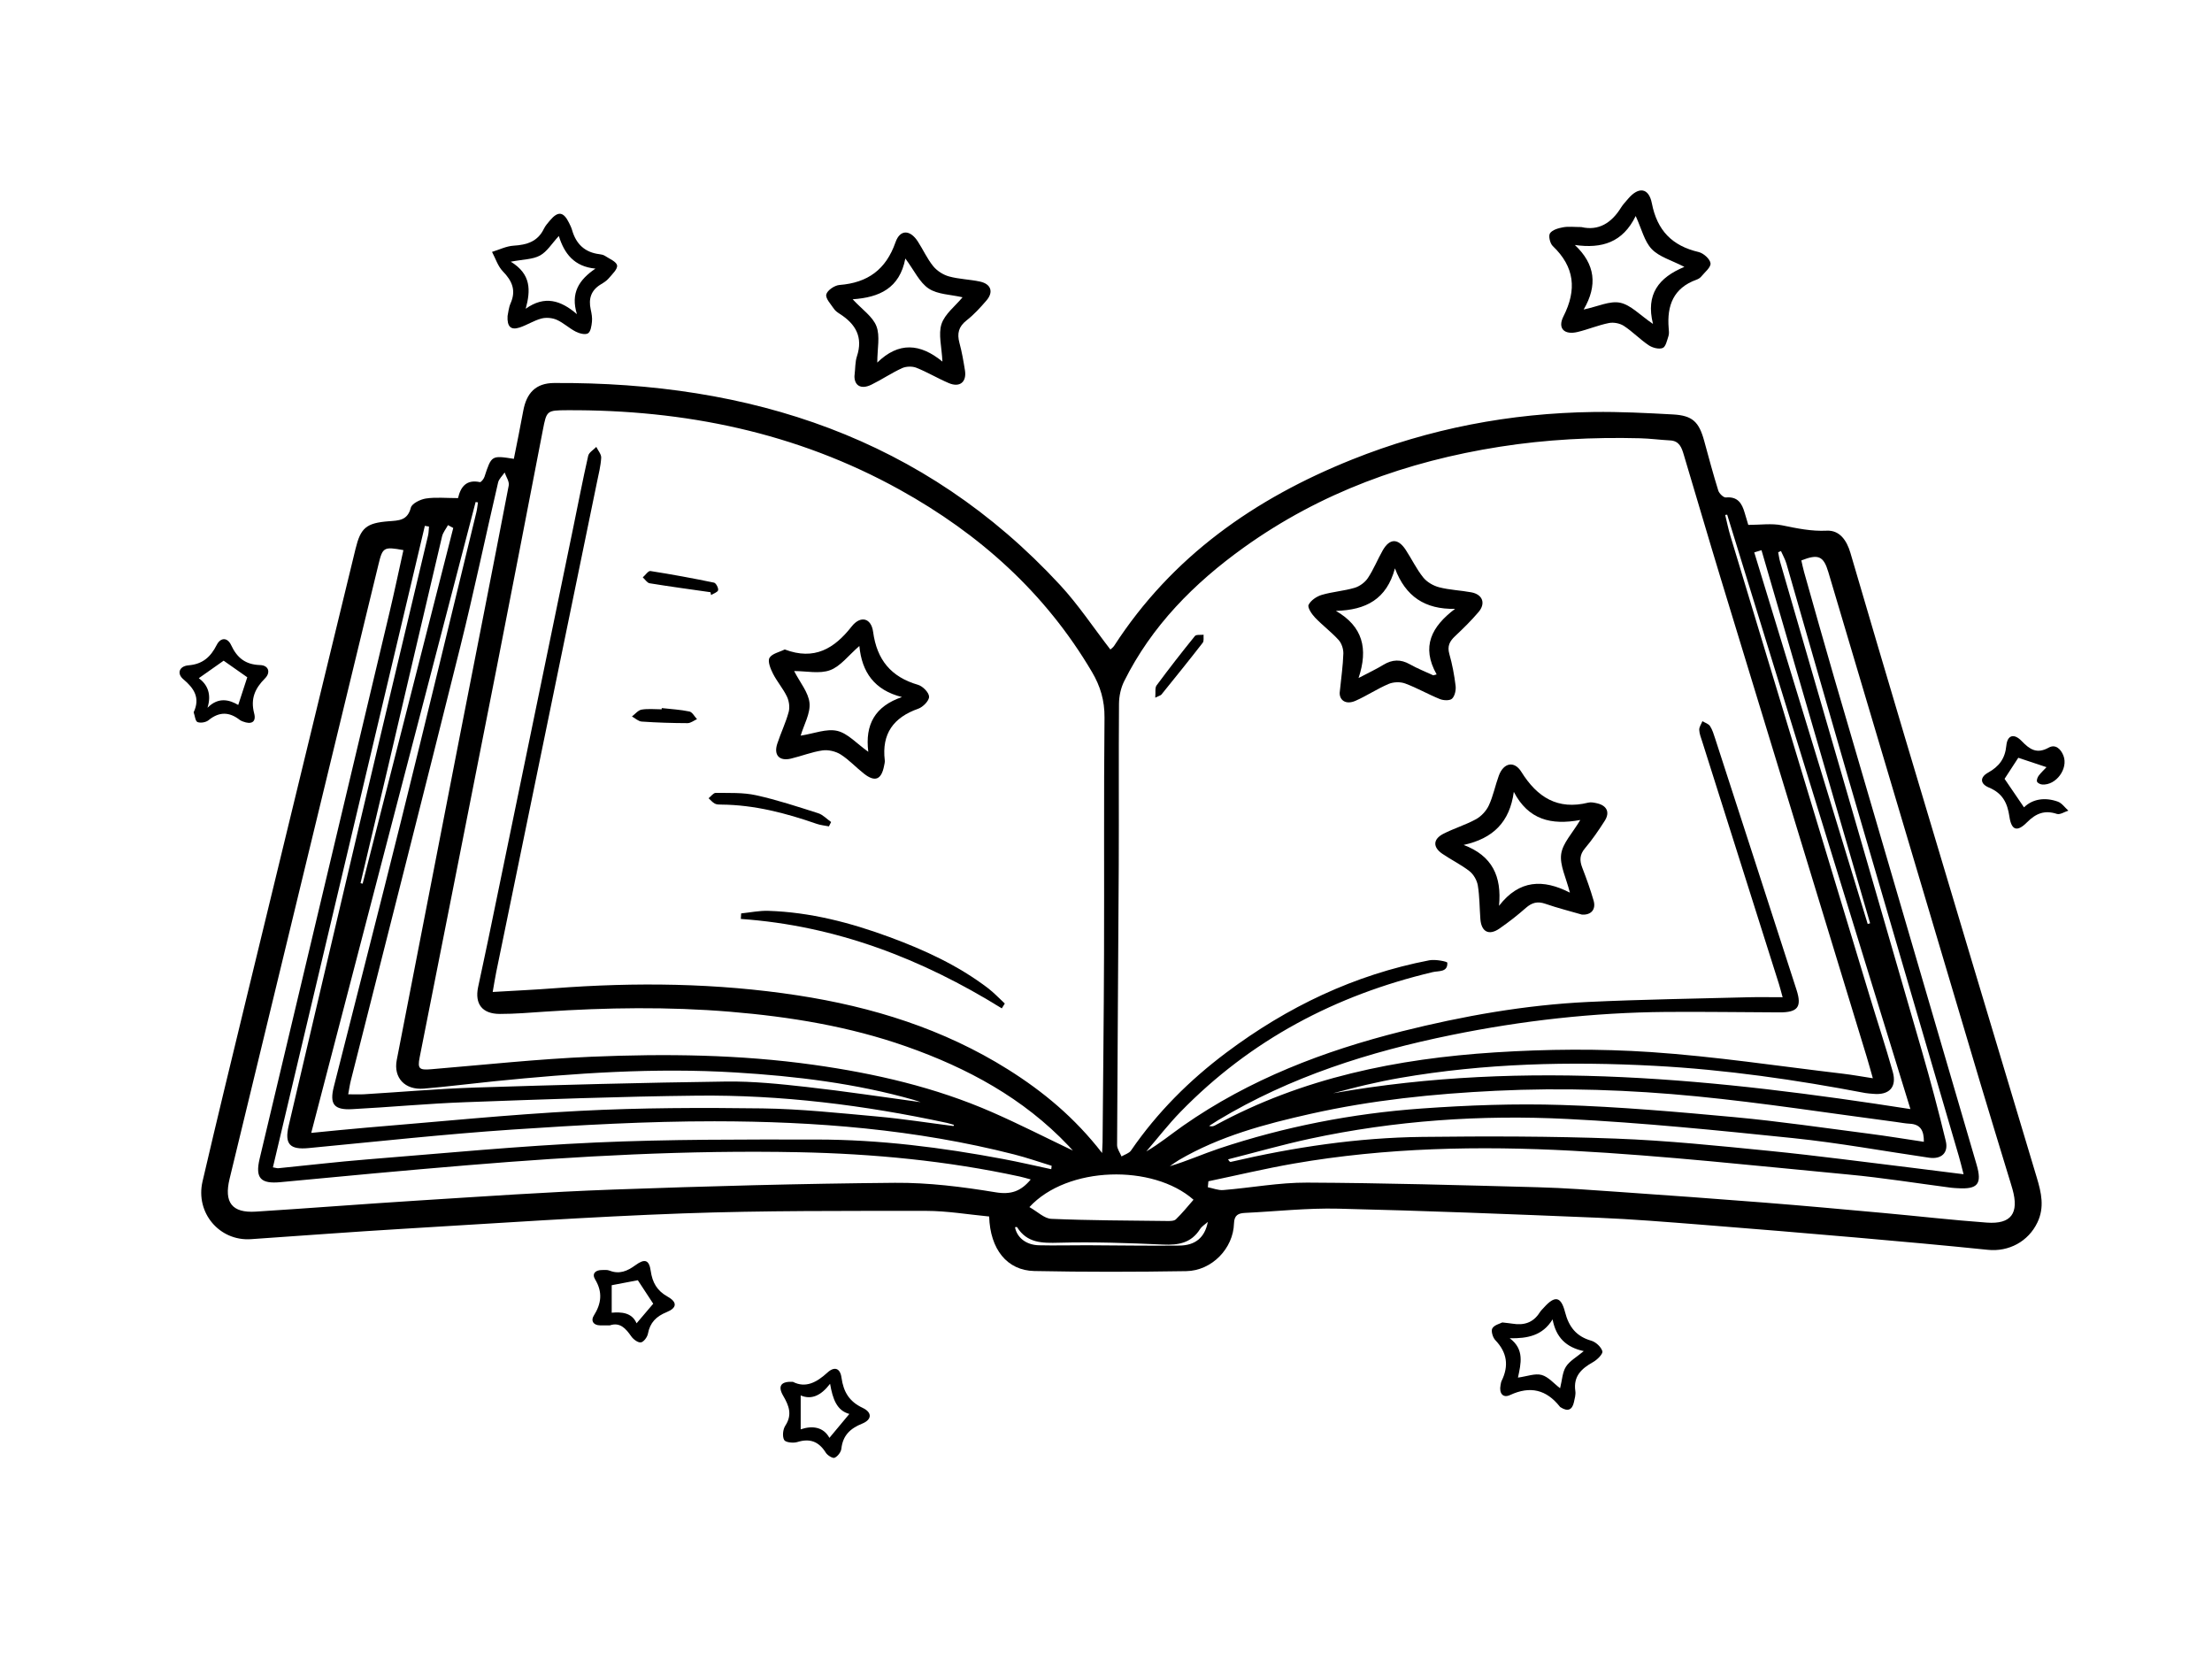 <?xml version="1.0" encoding="UTF-8"?><svg id="a" xmlns="http://www.w3.org/2000/svg" viewBox="0 0 800 600.7"><path d="M165.65,180.14c.92-4.04,2.97-6.86,7.91-5.8,.41,.09,1.4-1.14,1.65-1.91,2.55-7.77,2.52-7.78,10.63-6.51,1.13-5.74,2.34-11.5,3.39-17.3,1.18-6.52,4.53-10.08,11.15-10.12,70.89-.41,133.69,19.7,183.05,73.09,6.59,7.13,12.01,15.34,18.15,23.28,.3-.29,.97-.72,1.36-1.32,20.93-32.36,50.86-53.28,86.04-67.37,27.98-11.21,57.16-16.79,87.27-17.2,9.6-.13,19.23,.36,28.82,.89,7.05,.39,9.39,2.67,11.27,9.55,1.64,6.01,3.25,12.04,5.1,17.98,.33,1.06,1.89,2.57,2.75,2.49,4.28-.4,5.81,2.12,6.79,5.53,.44,1.54,.91,3.08,1.31,4.39,4.32,0,8.41-.62,12.21,.15,5.38,1.1,10.57,2.21,16.2,1.94,4.67-.22,7.22,3.58,8.52,8,6.53,22.23,13.07,44.47,19.7,66.67,15.86,53.11,31.76,106.21,47.72,159.29,1.64,5.45,2.84,10.7,.22,16.19-3.3,6.91-10.36,10.68-17.93,9.9-15.77-1.62-31.56-3.04-47.35-4.42-18.76-1.63-37.54-3.2-56.31-4.67-12.43-.97-24.87-2-37.33-2.51-31.3-1.29-62.61-2.54-93.93-3.28-11.22-.27-22.47,.99-33.7,1.53-2.45,.12-3.93,.78-4.02,3.8-.25,9.06-8.01,17.11-17.26,17.26-18.31,.3-36.64,.33-54.96-.04-9.84-.2-15.97-7.86-16.33-19.72-7.54-.71-15.17-2.03-22.81-2.03-29.29,.02-58.6-.14-87.86,.91-33.87,1.22-67.7,3.58-101.54,5.59-18.27,1.09-36.52,2.48-54.78,3.73-11.33,.77-20.15-9.5-17.5-20.88,5.18-22.3,10.61-44.55,16-66.8,13.09-53.98,26.21-107.96,39.33-161.93,1.84-7.57,3.84-9.38,12.05-10,3.66-.28,6.75-.25,7.95-4.9,.39-1.52,3.43-3.01,5.44-3.32,3.57-.54,7.27-.15,11.61-.15Zm479.07,180.5c-.58-2.07-.92-3.46-1.35-4.83-9.24-29.2-18.49-58.39-27.72-87.59-.45-1.42-1.05-2.86-1.1-4.31-.03-1.03,.74-2.08,1.15-3.12,.94,.58,2.21,.94,2.75,1.77,.87,1.33,1.35,2.95,1.85,4.49,9.83,30.29,19.66,60.59,29.44,90.9,2,6.2,.44,8.17-6.21,8.14-13.7-.05-27.39-.27-41.09-.16-26.1,.22-51.93,3.13-77.49,8.34-29.66,6.04-58.24,15.07-84.38,30.79-1.11,.67-2.19,1.39-3.29,2.09,1.02,.3,1.66,.09,2.25-.24,31.52-17.17,65.82-24.09,101.11-26.35,18.77-1.2,37.74-1.37,56.49-.11,23.2,1.57,46.28,5.1,69.4,7.82,3.4,.4,6.77,1.02,10.81,1.64-.88-3.08-1.51-5.41-2.21-7.71-17.64-57.8-35.3-115.59-52.92-173.4-4.5-14.78-8.82-29.61-13.26-44.4-.75-2.5-1.57-4.97-4.91-5.14-3.65-.19-7.3-.69-10.95-.78-16.98-.43-33.88,.43-50.68,3.07-33.59,5.27-64.82,16.54-92.6,36.46-17.96,12.88-33.27,28.3-43.25,48.35-1.21,2.43-1.84,5.41-1.86,8.14-.15,19.54,0,39.08-.09,58.63-.17,33.65-.46,67.3-.6,100.95,0,1.36,1.04,2.73,1.6,4.1,1.17-.7,2.74-1.12,3.44-2.14,9.47-13.8,21.15-25.43,34.49-35.43,22.02-16.5,46.28-28.14,73.42-33.36,2.13-.41,6.45,.43,6.48,.88,.2,3.51-3.12,2.89-5.24,3.39-35.15,8.33-65.93,24.54-91.25,50.54-4.39,4.51-8.27,9.53-12.38,14.31,4.8-2.79,8.94-6.22,13.32-9.29,24.02-16.79,50.91-27.07,79.11-34.14,22.12-5.54,44.54-9.53,67.35-10.62,19.21-.91,38.45-1.18,57.68-1.69,4.01-.11,8.02-.02,12.64-.02Zm-246.13,56.29c.09-2.11,.16-3.05,.17-3.98,.19-22.66,.45-45.32,.53-67.98,.1-28.5-.11-57,.17-85.49,.06-6.14-1.5-11.35-4.54-16.5-16.86-28.6-40.66-49.89-69.44-65.85-37.44-20.77-77.95-29.01-120.44-28.79-7.27,.04-7.35,.11-8.71,7.16-5.52,28.45-10.99,56.92-16.58,85.36-9.28,47.18-18.65,94.35-27.98,141.52-.81,4.11-.13,4.63,4.17,4.27,19.31-1.61,38.61-3.7,57.95-4.52,26.83-1.14,53.66-.83,80.37,2.92,22.25,3.13,43.96,8.12,64.59,17.15,9.86,4.32,19.46,9.23,29.17,13.86-.48-.52-1.01-1.11-1.55-1.69-16.35-17.27-36.65-28.2-58.77-35.98-20.57-7.23-41.91-10.72-63.61-12.53-22.38-1.86-44.71-1.53-67.07-.03-5.41,.36-10.83,.83-16.25,.82-6.37-.01-9.12-3.6-7.86-9.68,1.22-5.83,2.52-11.65,3.72-17.48,10.22-49.47,20.42-98.94,30.63-148.42,1.81-8.75,3.49-17.54,5.47-26.25,.28-1.23,1.92-2.15,2.93-3.21,.63,1.31,1.84,2.66,1.77,3.93-.17,2.95-.92,5.87-1.52,8.79-12.14,59.05-24.29,118.09-36.43,177.13-.47,2.29-.82,4.62-1.29,7.25,7.93-.47,15.08-.79,22.23-1.34,29.43-2.24,58.79-1.92,88.02,2.56,27.06,4.15,52.8,12.15,76.16,26.82,12.69,7.97,24.11,17.44,33.97,30.17Zm38.45,10.2l-.21,2.19c1.86,.37,3.76,1.17,5.58,1.02,10.11-.82,20.21-2.74,30.31-2.69,27.8,.12,55.59,.93,83.38,1.67,9.89,.26,19.76,1.02,29.63,1.71,17.44,1.21,34.88,2.46,52.3,3.84,14.32,1.13,28.62,2.44,42.92,3.74,12.55,1.14,25.07,2.59,37.63,3.5,8.82,.64,11.7-3.41,9.26-12.09-.44-1.57-.94-3.12-1.41-4.67-3.42-11.28-6.9-22.55-10.27-33.84-18.32-61.56-36.61-123.12-54.93-184.68-1.72-5.78-3.63-6.59-9.75-4.17,.32,1.37,.59,2.8,.99,4.2,3.62,12.77,7.19,25.56,10.91,38.31,17.13,58.65,34.32,117.28,51.47,175.93,2.06,7.05,.45,9.02-6.82,8.57-.81-.05-1.63-.08-2.43-.18-12.35-1.61-24.67-3.6-37.06-4.76-33.31-3.14-66.61-6.81-100.01-8.61-33.59-1.81-67.27-1.14-100.58,4.64-10.36,1.8-20.61,4.25-30.9,6.4ZM145.89,198.93c-7.04-1.3-7.51-1.01-8.96,4.97-1.37,5.66-2.76,11.32-4.13,16.98-16.59,68.47-33.17,136.94-49.77,205.41-2.06,8.5,.84,12.39,9.47,11.85,19.48-1.23,38.94-2.77,58.42-3.99,23.54-1.47,47.08-3.13,70.64-3.98,34.02-1.23,68.06-2.16,102.1-2.45,12.13-.1,24.37,1.44,36.36,3.42,5.66,.94,9.2-.36,12.76-4.63-1.42-.38-2.66-.78-3.93-1.05-26.32-5.71-53.02-8.25-79.88-8.8-40.04-.81-79.99,1.39-119.88,4.7-22.55,1.87-45.08,3.96-67.61,6.12-7.18,.69-9.26-1.4-7.58-8.47,15.67-65.87,31.35-131.74,46.99-197.62,1.77-7.46,3.34-14.96,5.01-22.46Zm187,199.59c-.8-.26-1.55-.54-2.32-.76-21.09-5.99-42.68-8.61-64.52-9.94-29.22-1.79-58.27,.25-87.3,3.18-8.49,.86-16.96,1.94-25.46,2.66-6.86,.58-11.04-3.93-9.8-10.34,7.51-38.69,15.03-77.38,22.59-116.06,5.97-30.57,12.04-61.12,17.91-91.71,.27-1.42-.95-3.12-1.48-4.69-.81,1.21-2.07,2.31-2.37,3.63-4.61,19.78-8.76,39.68-13.67,59.39-13.03,52.33-26.38,104.58-39.59,156.86-.38,1.51-.59,3.06-.95,4.97,2.31,0,4.05,.09,5.78-.01,13.4-.81,26.78-2,40.18-2.43,30.23-.96,60.46-1.77,90.7-2.17,9.73-.13,19.51,.88,29.2,1.97,13.71,1.53,27.36,3.61,41.08,5.47Zm47.31,24.27c.05-.41,.1-.82,.15-1.22-4.51-1.38-8.98-2.95-13.55-4.11-35.57-9.08-71.91-11.97-108.42-11.99-24.38-.01-48.79,1.37-73.12,3-24.59,1.66-49.11,4.35-73.65,6.69-6.76,.65-8.77-1.41-7.21-8.07,8.37-35.72,16.74-71.44,25.17-107.15,8.37-35.44,16.84-70.86,25.24-106.29,.25-1.05,.23-2.16,.34-3.24l-1.5-.25c-18.3,77.25-36.6,154.5-54.95,231.97,.99,.16,1.51,.36,2.01,.31,10.65-1.05,21.28-2.32,31.94-3.17,27.55-2.2,55.09-4.88,82.69-6.12,26.66-1.2,53.4-1.1,80.1-1.08,22.68,.02,45.13,2.86,67.4,7.05,5.82,1.09,11.58,2.44,17.37,3.68Zm329.95,1.82c-.7-2.69-1.15-4.61-1.71-6.51-13.31-45.51-26.68-91-39.94-136.52-7.54-25.88-14.91-51.81-22.4-77.71-.46-1.6-1.32-3.08-1.99-4.61l-1.01,.45c.23,1.16,.38,2.34,.71,3.48,17.08,58.93,34.22,117.85,51.25,176.8,3.12,10.8,6.01,21.67,8.65,32.59,1.05,4.34-1.62,6.71-6.05,6.06-16.35-2.38-32.63-5.37-49.05-7.07-27.22-2.81-54.49-5.57-81.81-6.94-31.22-1.57-62.36,.56-93.03,7.15-9.95,2.14-19.75,4.95-29.62,7.45,.48,.86,.76,.98,1,.92,22.77-5.31,45.83-8.76,69.21-9.03,23.32-.27,46.67-.26,69.97,.61,18.53,.69,37.04,2.6,55.51,4.44,17.38,1.73,34.7,4.07,52.05,6.16,5.87,.71,11.73,1.47,18.27,2.29Zm-365.32-17.43l.21-.41c-.89-.25-1.78-.54-2.68-.74-29.77-6.41-59.88-10.17-90.33-9.83-27.92,.31-55.84,1.35-83.74,2.37-13.67,.5-27.31,1.8-40.98,2.52-6.51,.34-8.17-1.8-6.59-8.07,8.07-32.04,16.35-64.04,24.31-96.11,9.23-37.19,18.2-74.45,27.26-111.68,.28-1.16,.39-2.37,.57-3.56l-.85-.13c-19.78,75.91-39.56,151.82-59.45,228.13,6.73-.64,13.3-1.35,19.87-1.89,25.79-2.11,51.55-4.75,77.38-6.08,21.92-1.14,43.93-1.18,65.89-.89,13.93,.19,27.85,1.7,41.74,2.95,9.16,.83,18.26,2.27,27.38,3.43Zm350.96,5.72c.04-3.98-1.14-6.36-5.15-6.55-1.62-.08-3.22-.41-4.83-.62-24.03-3.15-48-6.9-72.11-9.27-24.15-2.37-48.42-3.19-72.73-2.02-22.53,1.09-44.86,3.38-66.87,8.32-16.56,3.71-32.94,8.06-47.77,16.75-1.13,.66-2.17,1.46-3.25,2.2,6.2-1.83,11.88-4.4,17.76-6.37,23.77-7.93,48.25-12.69,73.19-14.48,16.88-1.21,33.89-1.83,50.8-1.29,20.84,.66,41.66,2.48,62.43,4.4,16.31,1.51,32.53,3.91,48.78,6,6.53,.84,13.02,1.92,19.74,2.92Zm-71.14-226.79l-.71,.1c.62,2.54,1.13,5.12,1.89,7.62,16.78,55.5,33.58,110.99,50.39,166.49,2.75,9.08,5.74,18.08,8.31,27.21,1.58,5.61-1.27,8.59-7.11,8.01-.94-.09-1.9-.12-2.83-.29-25.17-4.8-50.48-8.46-76.11-9.83-30.83-1.65-61.54-.92-92.04,4.35-4.13,.71-8.25,1.58-12.34,2.52-4.02,.92-8,2.03-12,3.05,70.09-12.39,139.59-5.06,208.83,5.72-22.17-71.9-44.22-143.42-66.27-214.94Zm-252.35,250.39c2.94,1.65,5.38,4.14,7.93,4.25,13.9,.59,27.82,.61,41.73,.78,1.13,.01,2.64,.05,3.32-.61,2.29-2.2,4.29-4.71,6.37-7.08-14.65-12.93-45.62-12.26-59.35,2.66Zm264.78-237.55c-.87,.27-1.75,.53-2.63,.8,13.68,44.79,27.36,89.58,41.03,134.38l.87-.26c-13.09-44.97-26.18-89.94-39.28-134.91Zm-473.16-8.03c-.63-.34-1.26-.69-1.9-1.03-.73,1.36-1.81,2.65-2.15,4.1-6.54,27.66-12.97,55.35-19.46,83.03-3.31,14.12-6.68,28.22-10.02,42.34,.25,.06,.5,.12,.76,.19,10.92-42.87,21.85-85.74,32.77-128.61Zm272.89,250.95c-.95,.86-2.15,1.57-2.81,2.61-3.18,5-7.76,5.82-13.31,5.57-12.54-.56-25.11-1.01-37.65-.67-6.17,.17-11.57,.17-15.22-5.64-.06-.1-.48,.01-.73,.04,.7,3.75,4.02,6.42,8.67,6.53,5.82,.14,11.64-.03,17.46-.01,11.1,.04,22.2,.24,33.3,.12,5.73-.06,9.21-2.84,10.3-8.54Z"/><path d="M309.05,135.82c.31-2.66,.2-4.92,.86-6.94,2.3-6.95-.43-11.69-6.15-15.35-.79-.51-1.64-1.09-2.15-1.85-1.13-1.69-3.12-3.77-2.77-5.21,.36-1.49,3.01-3.29,4.77-3.42,10.21-.79,16.81-5.57,20.26-15.44,1.65-4.72,5.28-4.59,8.06-.31,1.92,2.96,3.38,6.25,5.58,8.96,1.38,1.69,3.6,3.12,5.71,3.7,3.63,1,7.5,1.06,11.2,1.86,4.02,.87,4.99,3.78,2.33,6.86-2.21,2.56-4.53,5.11-7.18,7.18-2.89,2.26-3.49,4.73-2.58,8.12,.89,3.26,1.46,6.61,2,9.95,.67,4.21-1.87,6.29-5.83,4.61-3.99-1.69-7.74-3.96-11.76-5.56-1.49-.59-3.7-.52-5.17,.15-3.81,1.74-7.32,4.14-11.09,5.98-3.83,1.87-6.23,.25-6.11-3.29Zm31.79-5.07c-.25-5.36-1.54-9.89-.33-13.58,1.2-3.64,4.94-6.44,7.61-9.67-4.29-1-8.98-1-12.24-3.15-3.31-2.19-5.21-6.51-8.45-10.87-2.07,10.78-9.38,14.07-19.05,14.74,3.45,3.74,7.27,6.27,8.6,9.76,1.37,3.57,.3,8.06,.3,13.13,7.74-7.56,15.52-6.96,23.56-.35Z"/><path d="M571.92,82.11c6.25,1.45,10.9-1.48,14.36-7.06,.71-1.14,1.67-2.13,2.55-3.17,3.77-4.45,7.48-4.05,8.59,1.65,1.92,9.83,7.34,15.37,16.92,17.61,1.75,.41,4.1,2.51,4.29,4.06,.18,1.46-2.09,3.25-3.38,4.83-.41,.5-1.07,.88-1.69,1.11-8.34,2.99-10.74,9.36-10.06,17.53,.08,.94,.21,1.97-.07,2.83-.52,1.57-.99,3.9-2.1,4.34-1.37,.54-3.68-.07-5.05-.99-3.14-2.1-5.81-4.92-8.97-6.99-1.45-.95-3.72-1.39-5.41-1.05-3.84,.76-7.51,2.31-11.32,3.23-4.82,1.17-7.35-1.27-5.14-5.63,4.89-9.65,4.06-17.88-3.86-25.44-1-.95-1.63-3.67-1-4.61,.83-1.24,3.02-1.86,4.73-2.17,1.97-.36,4.05-.08,6.61-.08Zm25.91,35.04c-2.7-10.77,2.08-16.8,11.35-20.64-4.66-2.41-9.08-3.6-11.79-6.42-2.68-2.79-3.64-7.23-5.82-11.98-4.68,9.58-12.21,11.87-22,10.48,7.4,6.97,8.28,14.61,3.18,23.34,5.18-1.1,9.5-3.24,13.2-2.46,3.86,.81,7.14,4.45,11.89,7.68Z"/><path d="M183.58,114.2c.25-1.11,.38-2.94,1.08-4.52,2.06-4.66,.57-8.11-2.8-11.56-1.81-1.86-2.64-4.66-3.91-7.03,2.6-.79,5.16-2.09,7.8-2.25,4.8-.29,8.74-1.48,10.97-6.14,.52-1.08,1.37-2.02,2.15-2.95,2.94-3.5,4.9-3.26,6.92,.82,.42,.85,.85,1.71,1.11,2.62,1.44,5.05,4.61,8.09,9.92,8.73,.66,.08,1.39,.23,1.93,.58,1.61,1.07,4.16,2.07,4.42,3.46,.25,1.35-1.78,3.22-3.02,4.69-.76,.91-1.86,1.58-2.9,2.21-3.49,2.12-4.46,5.17-3.61,9.04,.32,1.45,.6,2.98,.45,4.43-.16,1.5-.45,3.61-1.44,4.21-1,.61-3.11,.05-4.41-.61-2.4-1.22-4.44-3.2-6.88-4.28-1.62-.72-3.82-.92-5.53-.47-2.72,.71-5.18,2.35-7.87,3.24-3.18,1.05-4.62-.25-4.39-4.21Zm31.76-17.07c-7.68-.71-11.27-5.44-13.23-11.79-2.54,2.74-4.26,5.66-6.82,7.06-2.62,1.43-6.06,1.37-10.57,2.23,7.41,4.51,7.22,10.35,5.41,17.02,6.88-4.92,12.72-3.04,18.52,1.95-2.35-7.63,.72-12.4,6.69-16.46Z"/><path d="M543.38,478.22c1.76,.21,2.71,.29,3.64,.44,4.1,.68,7.48-.34,9.81-4.02,.43-.68,1.04-1.25,1.58-1.85,3.92-4.36,6.13-4.05,7.6,1.65,1.37,5.34,4.04,8.81,9.48,10.37,1.66,.47,3.6,2.27,4.03,3.83,.26,.95-1.86,3.07-3.35,3.9-4.19,2.35-7.21,5.11-6.43,10.47,.19,1.29-.21,2.69-.5,4.01-.63,2.86-2.26,3.49-4.73,1.93-.11-.07-.25-.13-.33-.24-4.89-6.19-10.72-7.65-18.04-4.25-2.62,1.22-4.01-.67-3.45-3.54,.1-.53,.16-1.09,.39-1.57,2.67-5.45,2-10.27-2.28-14.74-.93-.97-1.62-3.33-1.07-4.27,.71-1.23,2.76-1.68,3.65-2.15Zm18.14-1.13c-3.62,5.92-9.11,6.95-15.51,6.84,5.4,4,4.05,9.17,2.98,14.23,3.34-.46,6.2-1.61,8.56-.96,2.45,.68,4.43,3.1,6.68,4.81,.74-2.95,.82-5.77,2.12-7.8,1.35-2.11,3.88-3.48,6.44-5.63-6.4-1.38-10.04-4.94-11.28-11.49Z"/><path d="M740.18,277.43c-3.78-1.26-7.13-2.37-10.24-3.41-1.59,2.44-3.43,5.27-4.96,7.62,2.19,3.22,4.45,6.52,7.03,10.31,3.07-3.03,7.56-3.75,12.23-2.07,1.47,.53,2.55,2.14,3.81,3.26-1.4,.43-3.02,1.55-4.15,1.18-4.45-1.47-7.61-.18-10.82,3.05-3.55,3.58-5.62,2.91-6.35-2.08-.72-4.98-2.5-8.46-7.4-10.5-3.23-1.34-3.34-3.7-.34-5.38,4.01-2.24,6.17-5.06,6.63-9.79,.37-3.84,2.79-4.52,5.55-1.64,2.92,3.04,5.48,4.76,9.78,2.37,2.42-1.35,4.37,.47,5.32,2.91,1.82,4.68-2.66,10.79-7.68,10.43-.68-.05-1.68-.53-1.87-1.05-.2-.59,.18-1.57,.61-2.15,.84-1.12,1.9-2.09,2.83-3.08Z"/><path d="M286.8,499.71c4.57,2.32,8.53,.21,12.44-3.36,2.58-2.36,4.63-1.61,5.1,1.85,.71,5.1,2.78,8.61,7.64,10.9,3.54,1.67,3.38,4.28-.2,5.72-4.29,1.73-6.97,4.27-7.49,9.06-.13,1.22-1.34,2.79-2.45,3.27-.7,.3-2.57-.87-3.18-1.84-2.51-4.01-5.69-5.28-10.29-3.85-1.46,.46-4.28,.15-4.77-.75-.71-1.29-.46-3.82,.41-5.15,2.61-3.98,1.34-7.23-.76-10.83-2.04-3.5-.85-5.29,3.55-5.03Zm2.78,17.16c4.12-1.42,8.22-.92,10.39,3.08,2.48-2.98,4.74-5.69,7.21-8.65-4.49-1.2-6.01-5.3-6.97-10.91-3.31,4.34-6.81,5.86-10.63,4.21v12.28Z"/><path d="M70.04,257.57c2.45-5.23,.14-8.69-3.75-11.96-2.41-2.03-1.49-4.74,1.9-5.02,5.13-.43,7.99-3.04,10.18-7.36,1.44-2.84,3.92-2.74,5.21,.03,2.16,4.64,5.2,7.08,10.52,7.24,3.03,.09,3.89,2.66,1.73,4.82-3.61,3.62-5.29,7.35-3.91,12.63,.83,3.15-.98,4.16-4.08,2.95-.38-.15-.77-.3-1.09-.54-3.82-3-7.49-3.07-11.35,.09-.94,.77-2.89,1.1-3.98,.65-.79-.33-.93-2.25-1.38-3.53Zm10.85-18.66c-2.78,1.96-5.81,4.09-8.99,6.33,3.12,2.28,4.69,5.76,3.14,10.7,4.06-4.12,8.11-2.78,11.12-1.02,1.26-3.85,2.36-7.22,3.27-10.01-2.73-1.92-5.77-4.05-8.55-6Z"/><path d="M220.55,479.27c-1.36,0-2.45,.01-3.53,0-2.49-.04-3.4-1.72-2.28-3.49,2.78-4.4,3.27-8.53,.49-13.14-1.21-2.01,.03-3.35,2.37-3.38,.95-.01,1.99-.13,2.82,.2,3.62,1.43,6.48,.18,9.41-1.96,3.38-2.48,4.94-1.92,5.51,2.06,.6,4.19,2.25,7.17,6.1,9.32,3.59,2,3.41,4.08-.35,5.61-3.74,1.52-6.01,3.76-6.76,7.81-.23,1.23-1.55,3-2.56,3.13-1.07,.14-2.72-1.11-3.48-2.2-2-2.87-4.07-5.19-7.73-3.96Zm9.67-.74c2.28-2.68,4.37-5.14,6.03-7.09-1.86-2.84-3.89-5.92-5.57-8.49-3.15,.6-6.53,1.25-9.45,1.8v9.94c3.37-.28,7.29-.16,9,3.84Z"/><path d="M484.52,250.45c.55-5.46,1.19-9.77,1.32-14.09,.05-1.65-.62-3.73-1.71-4.93-2.63-2.9-5.83-5.28-8.54-8.12-1.19-1.25-2.79-3.64-2.32-4.59,.79-1.62,2.91-3.05,4.76-3.6,3.88-1.15,8.01-1.41,11.89-2.56,1.81-.54,3.75-1.96,4.79-3.53,2.09-3.14,3.5-6.73,5.38-10.02,2.5-4.37,5.52-4.43,8.31-.17,2.16,3.29,3.87,6.91,6.31,9.95,1.35,1.69,3.66,3.03,5.79,3.58,3.78,.98,7.77,1.1,11.62,1.82,4.08,.76,5.3,3.98,2.61,7.14-2.63,3.09-5.55,5.96-8.51,8.74-1.96,1.84-2.85,3.6-2.05,6.41,1.07,3.76,1.8,7.66,2.27,11.54,.18,1.52-.27,3.65-1.28,4.62-.81,.78-3.09,.68-4.39,.16-4.27-1.72-8.29-4.06-12.6-5.65-1.75-.65-4.22-.56-5.95,.17-4.1,1.74-7.87,4.27-11.95,6.08-3.57,1.59-5.88-.25-5.75-2.96Zm-1.37-29.55c9.68,5.62,11.76,13.59,8.19,24.28,3.82-2.01,6.49-3.25,8.99-4.78,3.2-1.94,6.22-2.07,9.53-.2,2.72,1.54,5.67,2.69,8.51,4.01l1.21-.33c-5.67-10.06-1.82-17.33,6.66-23.71-10.89,.21-17.9-4.45-21.74-14.65-3.01,11.16-10.44,15.08-21.35,15.38Z"/><path d="M572.12,330.73c-4.19-1.22-8.79-2.37-13.26-3.92-2.81-.97-4.84-.41-7.01,1.5-3.04,2.68-6.26,5.19-9.6,7.5-3.77,2.6-6.5,1.14-6.85-3.44-.31-4.05-.27-8.15-.92-12.14-.31-1.87-1.51-4.01-2.98-5.17-3.07-2.41-6.67-4.13-9.9-6.35-3.45-2.38-3.35-5.25,.38-7.18,3.84-1.98,8.07-3.22,11.85-5.3,1.91-1.06,3.72-3.02,4.64-5.01,1.58-3.41,2.3-7.21,3.61-10.76,1.7-4.62,5.57-5.48,8.14-1.34,5.75,9.22,13.15,13.86,24.22,11.12,.99-.25,2.17,.02,3.22,.26,3.52,.83,4.66,3.28,2.7,6.34-2.19,3.42-4.49,6.8-7.11,9.89-1.97,2.31-2.02,4.42-1,7.05,1.51,3.91,2.94,7.87,4.1,11.89,.91,3.16-.85,5.27-4.2,5.06Zm-24.63-44.37c-1.48,10.89-7.45,16.84-18.14,19.18,10.35,3.92,13.82,11.35,12.79,22.02,7.32-9.48,15.97-9.72,25.63-4.77-1.36-5.41-3.71-9.88-3.15-13.95,.55-3.97,4.07-7.53,6.91-12.32-10.55,1.94-18.75-.07-24.04-10.16Z"/><path d="M417.81,252.3c.18-1.95-.17-3.56,.48-4.44,4.48-6.06,9.11-12.01,13.86-17.86,.49-.61,2.07-.34,3.15-.47-.09,.98,.19,2.25-.32,2.9-4.89,6.3-9.9,12.5-14.91,18.7-.29,.36-.9,.48-2.27,1.16Z"/><path d="M283.8,234.85c10.75,4.07,17.95-.33,24.21-8.3,3.19-4.06,7.07-3.13,7.76,1.92,1.37,10.14,6.47,16.33,16.25,19.17,1.7,.49,3.97,2.79,3.99,4.3,.03,1.47-2.21,3.74-3.91,4.34-8.97,3.15-13.26,9.05-12.11,18.65,.08,.65-.12,1.35-.25,2.01-.97,5.01-3.27,5.96-7.25,2.85-2.88-2.25-5.4-5.03-8.46-6.97-1.81-1.14-4.46-1.76-6.57-1.46-3.86,.55-7.57,2.05-11.39,2.96-4.2,1.01-6.31-1.25-4.96-5.38,1.26-3.86,3.06-7.56,4.12-11.46,.46-1.7,.16-3.95-.61-5.56-1.39-2.92-3.6-5.44-5.06-8.32-.89-1.75-1.99-4.45-1.26-5.71,.91-1.56,3.62-2.08,5.5-3.03Zm42.44,17.22c-10.05-2.5-14.55-9.06-15.44-18.47-4,3.46-6.83,7.36-10.6,8.75-3.8,1.4-8.52,.31-12.99,.31,2.11,4.13,5.18,7.71,5.56,11.54,.37,3.76-2,7.79-3.2,11.82,4.83-.75,9.34-2.62,13.21-1.73,3.82,.88,7,4.56,11.25,7.57-1.24-9.9,2.45-16.49,12.21-19.81Z"/><path d="M362.31,364.64c-28.99-17.99-60.05-29.93-94.38-32.34l.12-2c3.26-.33,6.52-1.03,9.77-.93,15.2,.48,29.73,4.26,43.9,9.49,12.63,4.66,24.82,10.26,35.61,18.48,2.17,1.66,4.05,3.69,6.07,5.55-.36,.58-.73,1.17-1.09,1.75Z"/><path d="M299.8,298.83c-1.49-.3-3.04-.43-4.47-.93-11.17-3.89-22.51-6.85-34.44-6.95-.8,0-1.71,0-2.38-.36-.85-.46-1.5-1.28-2.24-1.94,.86-.67,1.73-1.94,2.58-1.93,4.86,.06,9.85-.19,14.54,.84,7.62,1.67,15.07,4.14,22.52,6.51,1.72,.55,3.12,2.1,4.67,3.18-.26,.52-.52,1.05-.78,1.57Z"/><path d="M256.96,214.15c-7.34-1.05-14.69-2.04-22-3.23-.92-.15-1.66-1.4-2.49-2.14,.93-.8,1.98-2.41,2.76-2.29,7.7,1.2,15.37,2.62,23,4.2,.71,.15,1.64,1.9,1.49,2.72-.14,.73-1.64,1.19-2.55,1.77l-.21-1.03Z"/><path d="M239.33,256.05c3.34,.38,6.73,.55,10,1.24,1.06,.22,1.84,1.8,2.75,2.76-1.14,.51-2.28,1.45-3.42,1.45-5.53-.02-11.06-.19-16.57-.57-1.22-.08-2.36-1.2-3.54-1.85,1.15-.86,2.22-2.25,3.48-2.47,2.36-.4,4.84-.11,7.28-.11l.03-.46Z"/></svg>